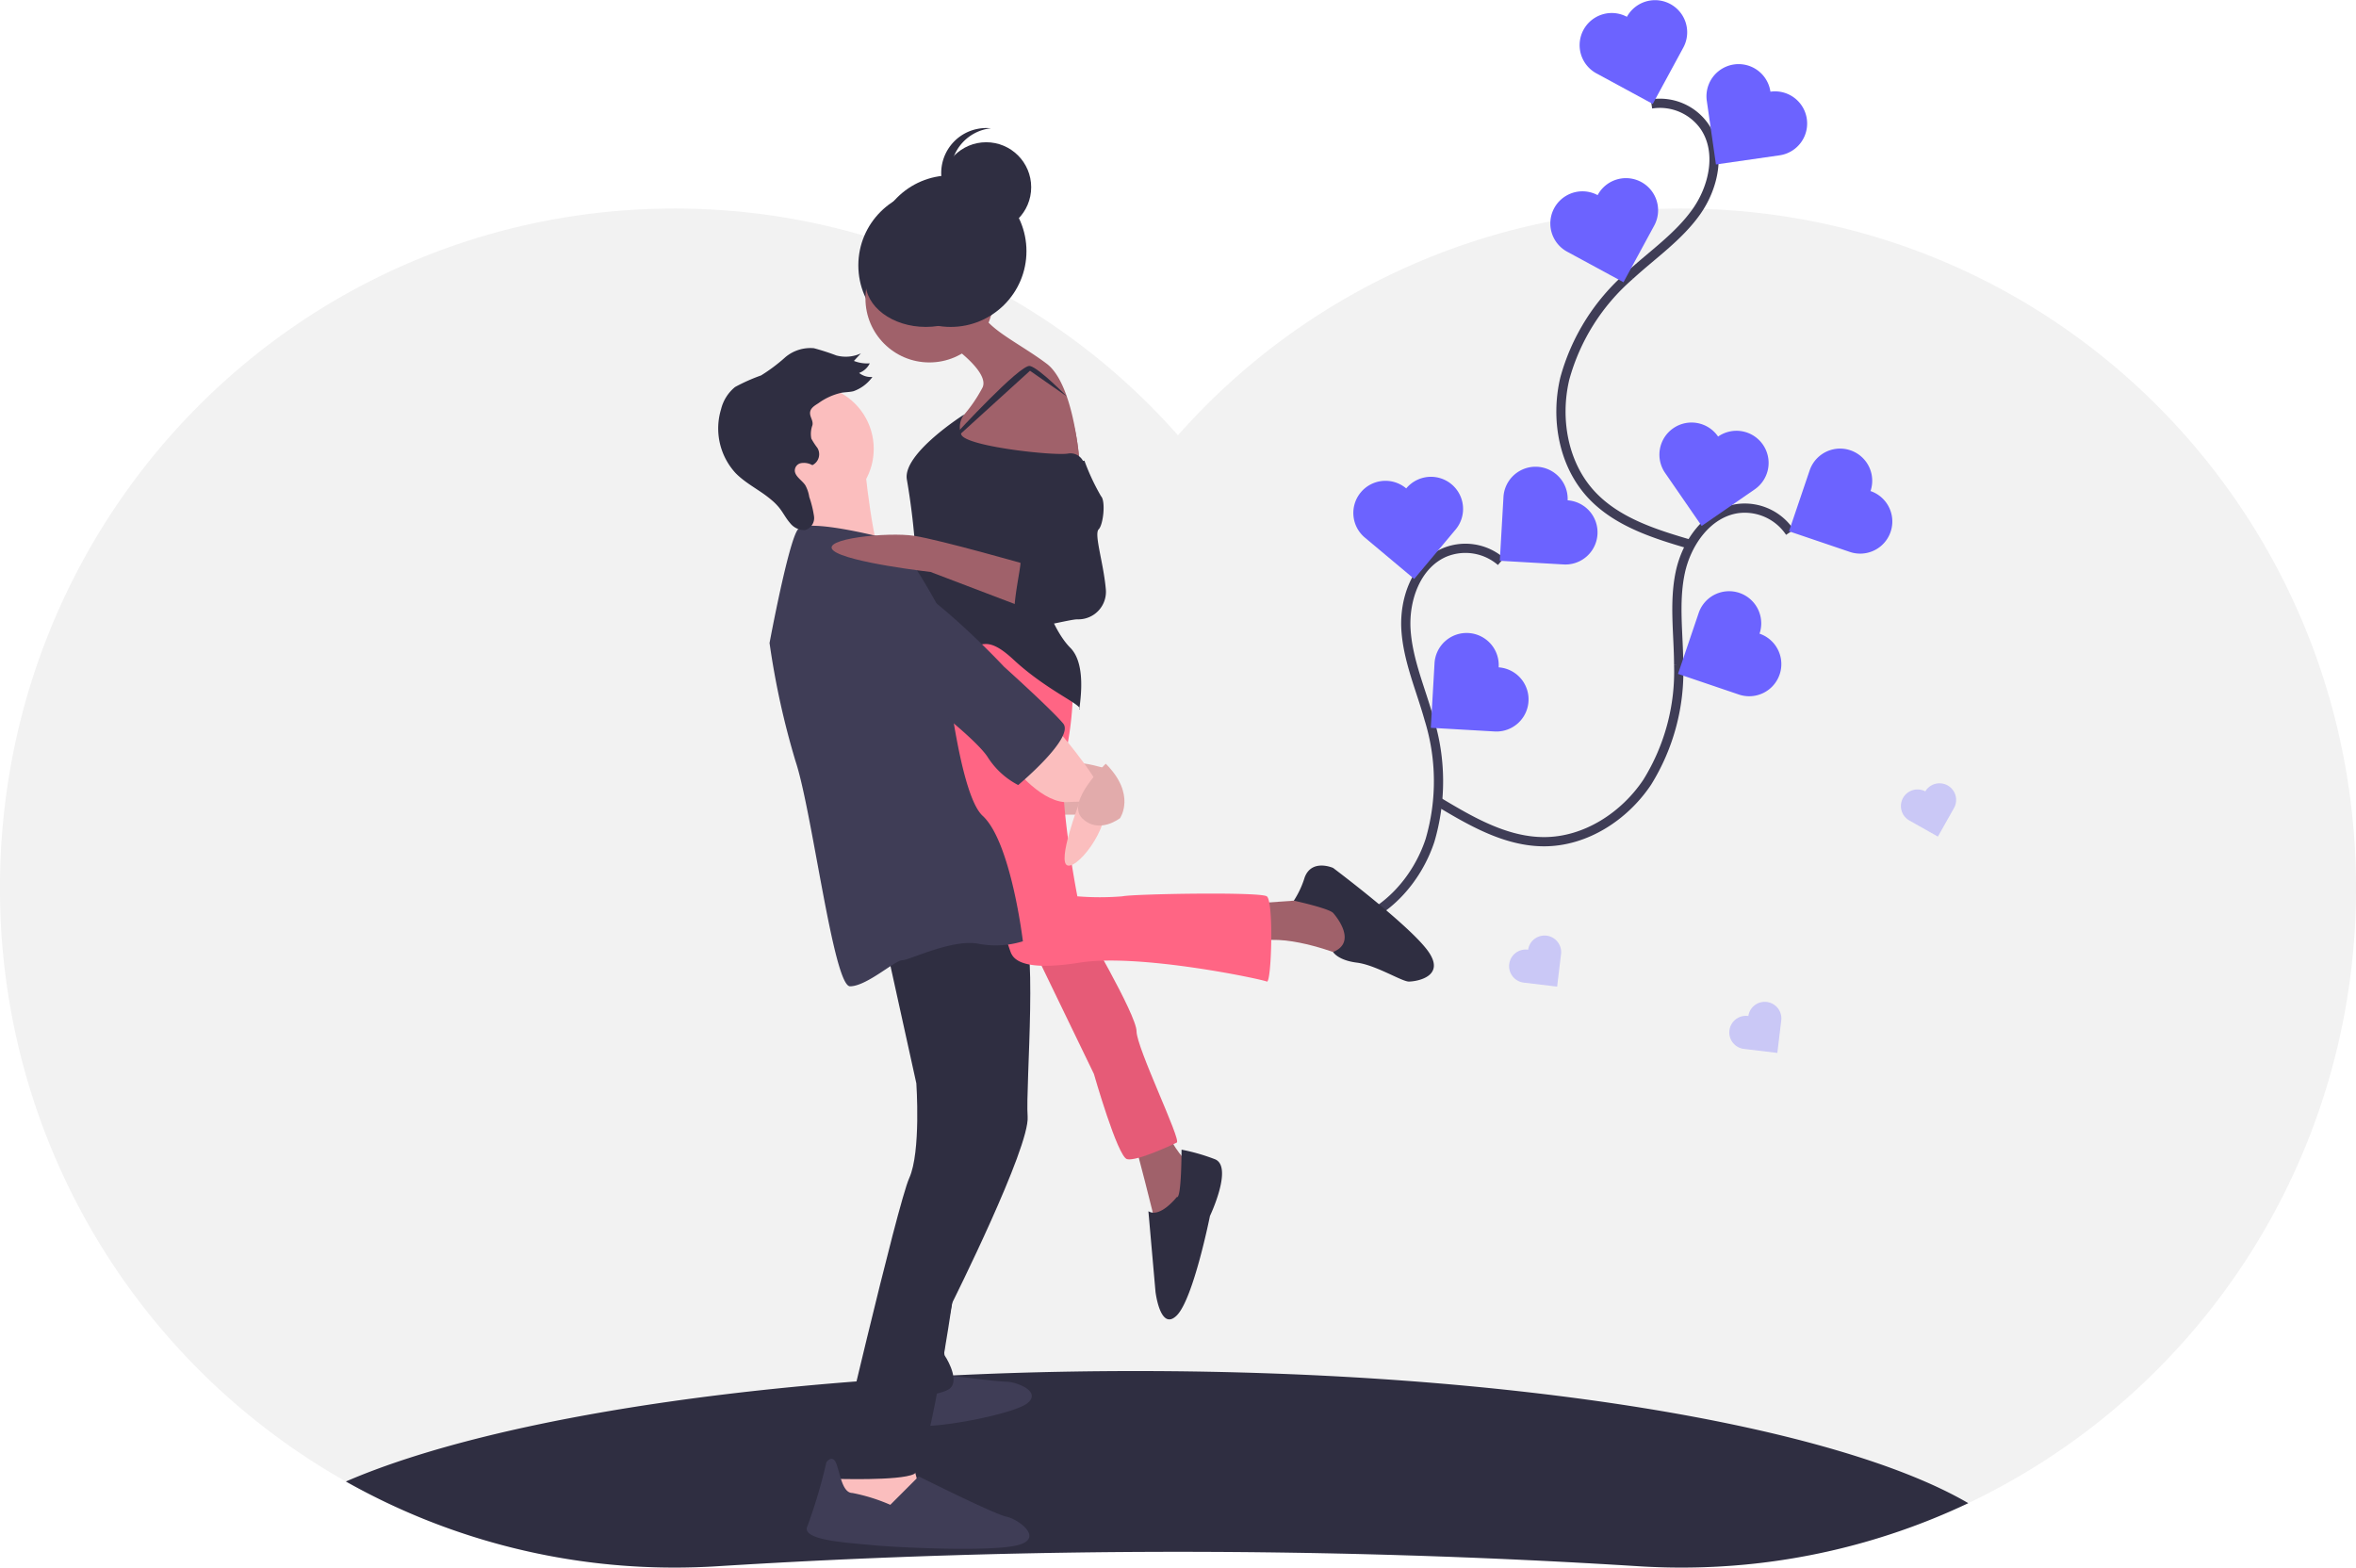<svg xmlns="http://www.w3.org/2000/svg" width="255.465" height="169.989" viewBox="0 0 255.465 169.989"><defs><style>.a{fill:#f2f2f2;}.b{fill:#2f2e41;}.c{fill:rgba(0,0,0,0);stroke:#3f3d56;stroke-miterlimit:10;}.d{fill:#6c63ff;}.e{fill:#fbbebe;}.f{opacity:0.1;}.g{fill:#3f3d56;}.h{fill:#a0616a;}.i{fill:#ff6584;}.j{opacity:0.3;}</style></defs><g transform="translate(0 0)"><path class="a" d="M357.953,282.212a73.723,73.723,0,0,1-42.027,65.217,72.442,72.442,0,0,1-31.131,6.984q-2.322,0-4.611-.144a798.565,798.565,0,0,0-99.9,0q-2.288.143-4.611.144a72.418,72.418,0,0,1-35.668-9.333,73.741,73.741,0,0,1-37.491-62.868c-.811-41.255,31.845-74.984,72.817-75.174a72.762,72.762,0,0,1,54.9,24.589,72.762,72.762,0,0,1,54.9-24.589C326.108,207.228,358.764,240.957,357.953,282.212Z" transform="translate(-102.502 -184.423)"/><path class="b" d="M424.5,712.367a72.441,72.441,0,0,1-31.131,6.984q-2.322,0-4.611-.144a798.56,798.56,0,0,0-99.9,0q-2.288.143-4.611.144a72.418,72.418,0,0,1-35.668-9.333c16.465-7.133,48.626-11.977,85.606-11.977C375.1,698.04,410.109,703.968,424.5,712.367Z" transform="translate(-211.075 -549.361)"/><path class="c" d="M652.542,351.98a5.9,5.9,0,0,0-6.13-.971c-3.05,1.33-4.378,5.066-4.164,8.386s1.6,6.435,2.493,9.639a22.743,22.743,0,0,1,.105,13.208c-1.41,4.24-4.729,7.977-9.034,9.176-4,1.113-8.234,0-12.23-1.115" transform="translate(-489.794 -291.09)"/><path class="d" d="M743.255,319.613a3.484,3.484,0,0,0-6.956-.4l-.4,6.956,6.956.4a3.484,3.484,0,0,0,.4-6.956Z" transform="translate(-573.273 -265.357)"/><path class="d" d="M714.123,390.156a3.484,3.484,0,1,0-6.956-.4l-.4,6.956,6.956.4a3.484,3.484,0,0,0,.4-6.956Z" transform="translate(-551.621 -317.788)"/><path class="d" d="M679.821,321.645a3.484,3.484,0,1,0-4.475,5.341l5.341,4.475,4.475-5.341a3.484,3.484,0,1,0-5.341-4.475Z" transform="translate(-527.342 -268.68)"/><path class="c" d="M748.067,336.192a5.9,5.9,0,0,0-5.65-2.569c-3.294.47-5.569,3.717-6.248,6.974s-.175,6.627-.165,9.954a22.743,22.743,0,0,1-3.417,12.759c-2.489,3.711-6.683,6.429-11.152,6.438-4.148.008-7.936-2.2-11.491-4.333" transform="translate(-553.984 -278.473)"/><path class="d" d="M866.881,313.037a3.484,3.484,0,0,0-6.6-2.24l-2.24,6.6,6.6,2.24a3.484,3.484,0,0,0,2.24-6.6Z" transform="translate(-664.058 -259.785)"/><path class="d" d="M820.011,373.271a3.484,3.484,0,1,0-6.6-2.24l-2.24,6.6,6.6,2.24a3.484,3.484,0,0,0,2.24-6.6Z" transform="translate(-629.222 -304.554)"/><path class="d" d="M809.708,299a3.484,3.484,0,1,0-5.736,3.956l3.956,5.736,5.736-3.956A3.484,3.484,0,1,0,809.708,299Z" transform="translate(-623.412 -251.658)"/><path class="c" d="M771.544,162.656a5.9,5.9,0,0,1,5.722,2.4c1.892,2.737,1.054,6.612-.876,9.322s-4.746,4.629-7.194,6.881a22.743,22.743,0,0,0-7.045,11.173c-1.034,4.347-.18,9.272,2.849,12.558,2.811,3.05,7,4.333,10.984,5.492" transform="translate(-592.475 -151.384)"/><path class="d" d="M774.7,120.783a3.484,3.484,0,0,1,6.125,3.322l-3.322,6.125-6.125-3.322a3.484,3.484,0,0,1,3.322-6.125Z" transform="translate(-598.292 -118.96)"/><path class="d" d="M762.324,196.094a3.484,3.484,0,1,1,6.125,3.322l-3.322,6.125L759,202.219a3.484,3.484,0,0,1,3.322-6.125Z" transform="translate(-589.09 -174.935)"/><path class="d" d="M830.129,149.036a3.484,3.484,0,0,1,.992,6.9l-6.9.992-.992-6.9a3.484,3.484,0,0,1,6.9-.992Z" transform="translate(-638.158 -139.093)"/><rect class="e" width="6.419" height="3.338" transform="translate(113.098 85.005)"/><rect class="f" width="6.419" height="3.338" transform="translate(113.098 85.005)"/><circle class="b" cx="8.216" cy="8.216" r="8.216" transform="translate(93.071 20.56)"/><path class="e" d="M560.365,441.9s-2.568-.77-3.081-.514,1.8,2.311,1.8,2.311Z" transform="translate(-440.464 -358.566)"/><path class="f" d="M560.365,441.9s-2.568-.77-3.081-.514,1.8,2.311,1.8,2.311Z" transform="translate(-440.464 -358.566)"/><path class="g" d="M484.357,699.54s5.905.77,6.932.77,3.851,1.027,2.311,2.311-11.3,3.081-12.581,2.311-3.081-3.081-1.8-3.338A41.508,41.508,0,0,0,484.357,699.54Z" transform="translate(-382.171 -550.476)"/><path class="e" d="M351.052,613.864,349,617.458l2.568,1.284,4.878,1.027,2.568-3.338-1.027-3.851Z" transform="translate(-259.393 -455.3)"/><path class="b" d="M490.946,633.54s-3.338,14.121-2.824,14.892,1.54,2.824.513,3.594-5.135,1.027-5.135,1.027l1.284-7.446,1.8-8.986Z" transform="translate(-385.679 -501.422)"/><path class="b" d="M460.148,508.636l3.338,15.148s.513,7.446-.77,10.27-8.216,32.607-8.216,32.607,7.189.257,8.73-.513,4.139-18.554,4.139-18.554,8.442-16.877,8.185-20.215,1.276-20.293-.9-21.572S460.148,508.636,460.148,508.636Z" transform="translate(-364.125 -406.301)"/><path class="g" d="M452.261,740.109l3.081-3.081s8.216,4.108,9.5,4.365,4.108,2.311,1.284,3.081-13.351.257-15.919,0-7.7-.513-6.932-2.054a56.179,56.179,0,0,0,2.054-6.932s.71-.981,1.125.28.672,3.058,1.7,3.058A19.629,19.629,0,0,1,452.261,740.109Z" transform="translate(-355.723 -576.924)"/><path class="h" d="M629.27,499.053l7.189-.514,4.878,2.568-.514,3.081-2.054.514s-5.649-2.311-8.986-1.541S629.27,499.053,629.27,499.053Z" transform="translate(-493.193 -401.083)"/><path class="b" d="M653.175,489.675s2.824,3.089,0,4.24c0,0,.513.895,2.568,1.151s4.878,2.054,5.648,2.054,4.108-.513,2.054-3.338-10.27-8.986-10.27-8.986-2.311-1.027-3.081,1.027a9.985,9.985,0,0,1-1.177,2.523S652.661,489.161,653.175,489.675Z" transform="translate(-508.625 -390.677)"/><path class="h" d="M581.5,597.088s2.311,8.73,2.311,9.243,3.081-2.054,3.081-2.054l.514-4.622s-2.054-2.054-2.054-3.338S581.5,597.088,581.5,597.088Z" transform="translate(-458.517 -473.443)"/><path class="b" d="M590.581,609.675s-1.8,2.311-3.081,1.54l.77,8.729s.513,4.365,2.311,2.568,3.594-10.784,3.594-10.784,2.568-5.392.513-6.162a21.381,21.381,0,0,0-3.594-1.027S591.094,609.932,590.581,609.675Z" transform="translate(-462.977 -479.867)"/><path class="i" d="M534.5,509.054l7.7,15.919s2.568,8.986,3.594,9.243,4.878-1.541,5.392-1.8-4.365-10.27-4.365-12.067-5.905-11.81-5.905-11.81Z" transform="translate(-423.585 -408.516)"/><path class="f" d="M534.5,509.054l7.7,15.919s2.568,8.986,3.594,9.243,4.878-1.541,5.392-1.8-4.365-10.27-4.365-12.067-5.905-11.81-5.905-11.81Z" transform="translate(-423.585 -408.516)"/><path class="i" d="M512.391,389.162a34.494,34.494,0,0,1-.77,8.986c-1.027,3.595,1.284,15.405,1.284,15.405a30.173,30.173,0,0,0,4.878,0c1.027-.257,14.892-.513,15.662,0s.513,9.5,0,9.243-13.865-3.081-20.283-2.054-7.189-.513-7.446-1.027-4.622-14.378-4.622-14.378l-1.54-6.676-2.054-7.189,1.284-6.932Z" transform="translate(-396.084 -316.353)"/><circle class="h" cx="6.932" cy="6.932" r="6.932" transform="translate(93.842 25.439)"/><circle class="e" cx="6.932" cy="6.932" r="6.932" transform="translate(80.876 41.742)"/><path class="h" d="M502.5,251.833s4.621,3.081,3.851,4.878a15.771,15.771,0,0,1-2.824,3.851l-.257,2.824,3.851,1.284,9.757.514s-.513-8.73-3.594-11.04-6.676-3.851-7.189-5.905S502.5,251.833,502.5,251.833Z" transform="translate(-399.801 -214.712)"/><path class="h" d="M530.328,282a4.016,4.016,0,0,0-7.387.665,3.1,3.1,0,0,0,.3,2.5c1.8,3.081,3.081,5.392,3.081,5.392l5.648-.514S532.079,285.27,530.328,282Z" transform="translate(-414.89 -238.547)"/><path class="b" d="M491.655,293.954s-6.749,4.258-6.235,7.083a75.587,75.587,0,0,1,1.027,9.5c0,1.8,1.8,7.446,4.365,8.473s2.568-1.8,6.162,1.54,7.446,4.878,7.189,5.392,1.027-4.621-1.027-6.676-4.365-7.959-2.311-10.527,3.851-9.243,3.851-9.243a1.53,1.53,0,0,0-1.8-1.284c-1.541.257-11.04-.77-11.554-2.054A2.168,2.168,0,0,1,491.655,293.954Z" transform="translate(-387.085 -249.024)"/><path class="b" d="M506.055,280.94s7.047-7.675,8.073-7.419,3.985,3.3,3.985,3.3l-3.985-2.782-8.073,7.338Z" transform="translate(-402.443 -233.834)"/><path class="e" d="M445.2,313.54s.964,10.384,2.279,11.354-9.982.713-9.982.713,2.568-7.959,1.027-8.986S445.2,313.54,445.2,313.54Z" transform="translate(-351.489 -263.582)"/><path class="g" d="M440.338,342.443s-8.73-2.311-9.757-1.027S427.5,353.74,427.5,353.74a86.606,86.606,0,0,0,2.824,12.838c1.8,5.392,4.108,24.391,5.905,24.391s4.878-2.824,5.648-2.824,5.392-2.311,8.216-1.8a10,10,0,0,0,4.878-.257s-1.284-10.784-4.365-13.608-4.622-22.337-4.622-22.337S441.621,341.93,440.338,342.443Z" transform="translate(-344.057 -284.012)"/><path class="e" d="M529.5,430.391s2.919,3.962,5.824,4.164l1.621-.056s-2.568,6.676-1.284,6.932,5.135-4.878,3.851-7.7-5.135-7.189-5.135-7.189Z" transform="translate(-419.868 -347.569)"/><path class="e" d="M560.811,441.54s-4.365,4.108-2.568,5.905,4.108,0,4.108,0S564.149,444.878,560.811,441.54Z" transform="translate(-440.909 -358.718)"/><path class="f" d="M560.811,441.54s-4.365,4.108-2.568,5.905,4.108,0,4.108,0S564.149,444.878,560.811,441.54Z" transform="translate(-440.909 -358.718)"/><circle class="b" cx="8.216" cy="8.216" r="8.216" transform="translate(94.869 19.02)"/><circle class="b" cx="4.878" cy="4.878" r="4.878" transform="translate(102.058 15.425)"/><path class="b" d="M501.018,177.918a4.878,4.878,0,0,1,4.364-4.851,4.933,4.933,0,0,0-.513-.027,4.878,4.878,0,1,0,.513,9.729,4.878,4.878,0,0,1-4.365-4.851Z" transform="translate(-397.934 -159.155)"/><ellipse class="b" cx="6.547" cy="4.878" rx="6.547" ry="4.878" transform="translate(93.842 25.695)"/><path class="b" d="M416.072,274.284a2.7,2.7,0,0,0-.123,1.462,7.724,7.724,0,0,0,.656,1.007,1.319,1.319,0,0,1-.545,1.873,1.835,1.835,0,0,0-1.261-.213.821.821,0,0,0-.636.89c.09.593.781.973,1.133,1.5a3.885,3.885,0,0,1,.429,1.273,11.378,11.378,0,0,1,.512,2.072,1.357,1.357,0,0,1-.989,1.524,1.984,1.984,0,0,1-1.617-.784c-.418-.476-.7-1.039-1.083-1.54-1.244-1.627-3.37-2.385-4.81-3.861a7.148,7.148,0,0,1-1.576-6.927,4.466,4.466,0,0,1,1.515-2.407,19.746,19.746,0,0,1,2.826-1.26,18.538,18.538,0,0,0,2.6-1.95,4.213,4.213,0,0,1,3.122-1,24.987,24.987,0,0,1,2.425.783,3.924,3.924,0,0,0,2.674-.221l-.76.816a3.872,3.872,0,0,0,1.723.261,2.089,2.089,0,0,1-1.157,1.045,2.076,2.076,0,0,0,1.442.435,4.293,4.293,0,0,1-2.04,1.54c-.426.11-.89.1-1.33.177a6.751,6.751,0,0,0-2.491,1.133c-.4.255-.907.544-.9,1.073C415.808,273.432,416.164,273.792,416.072,274.284Z" transform="translate(-327.975 -228.183)"/><path class="g" d="M455.625,355.459s-2.311,8.473,1.8,10.27S470,374.2,471.544,376.512a8.622,8.622,0,0,0,3.338,3.081s6.162-5.135,4.878-6.676-6.419-6.162-6.419-6.162S460.247,352.635,455.625,355.459Z" transform="translate(-364.479 -294.46)"/><path class="h" d="M474.953,348.061s-9.433-2.7-12.29-3.146-10.3.321-8.763,1.605,10.527,2.311,10.527,2.311l10.784,4.108Z" transform="translate(-363.524 -286.806)"/><path class="b" d="M532.288,314.31s.77,5.135.77,6.932,1.284,3.338.257,3.338-1.8-1.027-1.8,0-1.54,7.189,0,7.189,5.392-1.027,6.162-1.027a2.988,2.988,0,0,0,3.081-3.338c-.257-2.824-1.284-5.905-.77-6.419s.77-3.081.257-3.595a23.959,23.959,0,0,1-1.8-3.851Z" transform="translate(-420.859 -263.582)"/><g class="j" transform="translate(163.684 101.405)"><path class="d" d="M742.039,515.5a1.8,1.8,0,1,0-.429,3.573l3.573.429.429-3.573a1.8,1.8,0,0,0-3.573-.429Z" transform="translate(-740.025 -513.915)"/></g><g class="j" transform="translate(206.079 84.903)"><path class="d" d="M907.831,450.56a1.8,1.8,0,0,0-1.767,3.135l3.135,1.767,1.767-3.135a1.8,1.8,0,0,0-3.135-1.767Z" transform="translate(-905.148 -449.644)"/></g><g class="j" transform="translate(187.562 108.594)"><path class="d" d="M835.039,543.5a1.8,1.8,0,1,0-.429,3.573l3.573.429.429-3.573a1.8,1.8,0,0,0-3.573-.429Z" transform="translate(-833.025 -541.915)"/></g></g></svg>